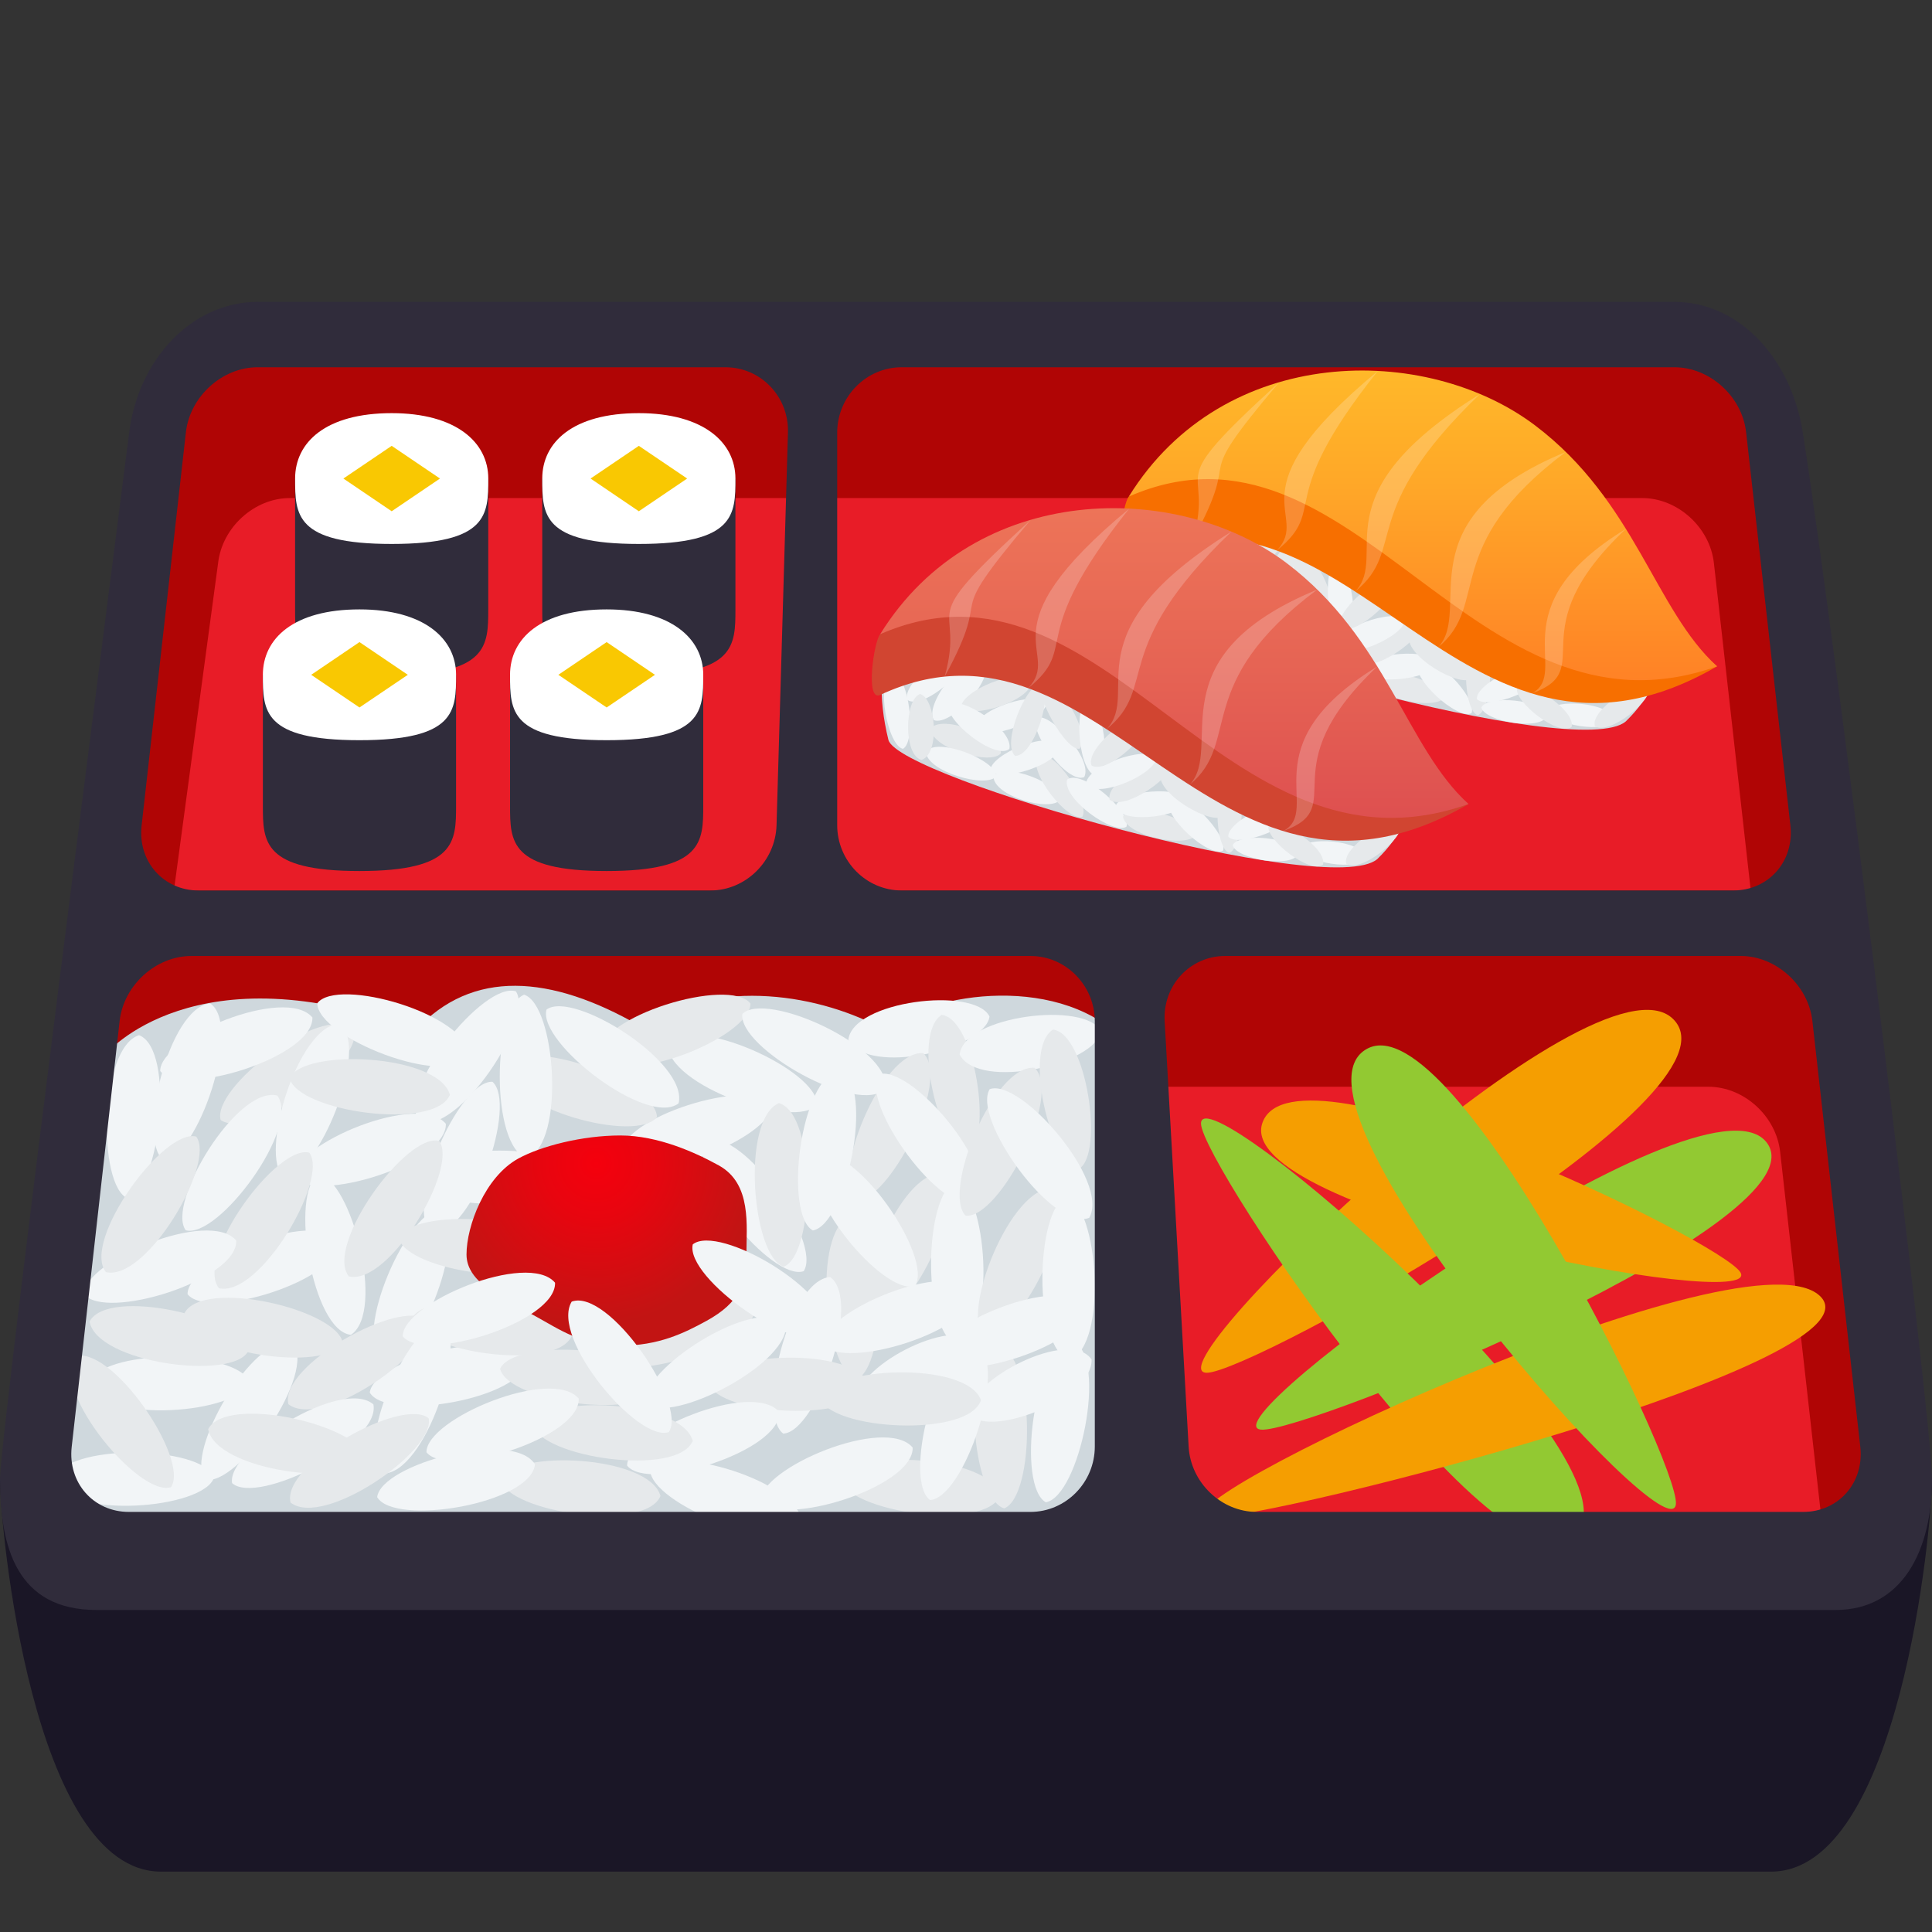 <?xml version="1.0" encoding="utf-8"?>
<!-- Generator: Adobe Illustrator 15.0.0, SVG Export Plug-In . SVG Version: 6.00 Build 0)  -->
<!DOCTYPE svg PUBLIC "-//W3C//DTD SVG 1.1//EN" "http://www.w3.org/Graphics/SVG/1.1/DTD/svg11.dtd">
<svg version="1.1" id="Layer_1" xmlns:x="http://ns.adobe.com/Extensibility/1.0/" xmlns:i="http://ns.adobe.com/AdobeIllustrator/10.0/" xmlns:graph="http://ns.adobe.com/Graphs/1.0/"
	 xmlns="http://www.w3.org/2000/svg" xmlns:xlink="http://www.w3.org/1999/xlink" xmlns:a="http://ns.adobe.com/AdobeSVGViewerExtensions/3.0/"
	 x="0px" y="0px" width="64px" height="64px" viewBox="0 0 64 64" enable-background="new 0 0 64 64" xml:space="preserve">
<rect x="0" y="0" width="64" height="64" fill="#333333" stroke="none"/>
<path fill="#1A1626" d="M64,49c0,1.579-1.066,13-5.333,13H5.333C1.066,62,0,50.579,0,49H64z"/>
<polygon fill="#B00505" points="57.6,11.083 6.4,11.083 1.066,51.167 62.934,51.167 "/>
<path fill="#E81C27" d="M60.434,51.167l-1.465-13.015C58.836,36.969,57.767,36,56.594,36h-22.46
	C34.134,36,28.888,58.344,60.434,51.167z"/>
<path fill="#E81C27" d="M9.6,16.499c-1.173,0-2.241,0.97-2.375,2.152L5.761,29.499h52.235l-1.221-10.848
	c-0.132-1.183-1.202-2.152-2.375-2.152H9.6z"/>
<path fill="#CFD8DD" d="M29.331,34.127c1.5-1.303,5.93-1.9,8.002,0.451v16.589H1.066l2.439-16.25c0,0,2.942-3.548,10.268-0.79
	c1.866-2.035,4.472-1.839,7.41-0.149C23.85,32.363,27.203,32.947,29.331,34.127z"/>
<path fill="#302C3B" d="M17.963,15.852v4.335c0,1.194,0,2.167,3.199,2.167c3.192,0,3.2-0.973,3.2-2.167v-4.335H17.963z"/>
<path fill="#FFFFFF" d="M21.162,13.686c-2.191,0-3.199,0.971-3.199,2.166c0,1.196,0,2.167,3.199,2.167c3.192,0,3.2-0.971,3.2-2.167
	C24.362,14.656,23.3,13.686,21.162,13.686z"/>
<polygon fill="#F9C802" points="21.162,14.769 19.563,15.852 21.162,16.936 22.763,15.852 "/>
<path fill="#302C3B" d="M16.896,22.354v4.332c0,1.195,0,2.168,3.2,2.168c3.191,0,3.2-0.973,3.2-2.168v-4.332H16.896z"/>
<path fill="#FFFFFF" d="M20.096,20.187c-2.191,0-3.2,0.971-3.2,2.167c0,1.194,0,2.166,3.2,2.166c3.191,0,3.2-0.972,3.2-2.166
	C23.296,21.157,22.233,20.187,20.096,20.187z"/>
<polygon fill="#F9C802" points="20.096,21.27 18.496,22.354 20.096,23.436 21.696,22.354 "/>
<path fill="#302C3B" d="M9.775,15.852v4.335c0,1.194,0,2.167,3.199,2.167c3.192,0,3.2-0.973,3.2-2.167v-4.335H9.775z"/>
<path fill="#FFFFFF" d="M12.975,13.686c-2.191,0-3.199,0.971-3.199,2.166c0,1.196,0,2.167,3.199,2.167c3.192,0,3.2-0.971,3.2-2.167
	C16.175,14.656,15.112,13.686,12.975,13.686z"/>
<polygon fill="#F9C802" points="12.975,14.769 11.375,15.852 12.975,16.936 14.575,15.852 "/>
<path fill="#302C3B" d="M8.708,22.354v4.332c0,1.195,0,2.168,3.2,2.168c3.191,0,3.2-0.973,3.2-2.168v-4.332H8.708z"/>
<path fill="#FFFFFF" d="M11.908,20.187c-2.191,0-3.2,0.971-3.2,2.167c0,1.194,0,2.166,3.2,2.166c3.191,0,3.2-0.972,3.2-2.166
	C15.108,21.157,14.046,20.187,11.908,20.187z"/>
<polygon fill="#F9C802" points="11.908,21.27 10.309,22.354 11.908,23.436 13.509,22.354 "/>
<path fill="#F2F5F7" d="M25.595,36.572c-0.688-0.894-5.087,0.412-5.058,1.729C21.422,39.378,25.595,37.679,25.595,36.572z"/>
<path fill="#F2F5F7" d="M27.063,36.596c0.048-1.135-4.133-3.041-4.952-2.02C22.096,35.98,26.356,37.438,27.063,36.596z"/>
<path fill="#E6E9EB" d="M24.86,33.244c-0.689-0.894-5.089,0.413-5.059,1.73C20.687,36.052,24.86,34.352,24.86,33.244z"/>
<path fill="#F2F5F7" d="M6.791,49.012c1.086,0.265,3.733-3.538,2.905-4.549C8.343,44.181,6.113,48.145,6.791,49.012z"/>
<path fill="#F2F5F7" d="M19.223,38.936c-0.393-1.064-4.975-1.16-5.335,0.104C14.411,40.335,18.896,39.992,19.223,38.936z"/>
<path fill="#E6E9EB" d="M21.762,37c-0.027-1.135-4.327-2.751-5.076-1.675C16.764,36.725,21.111,37.89,21.762,37z"/>
<path fill="#F2F5F7" d="M32.779,33.673c-0.493-1.005-4.533-0.523-4.677,0.774C28.742,35.666,32.637,34.76,32.779,33.673z"/>
<path fill="#F2F5F7" d="M26.623,42.11c0.617-0.945-2-4.77-3.22-4.321C22.678,38.981,25.589,42.463,26.623,42.11z"/>
<path fill="#E6E9EB" d="M25.963,41.96c1.041-0.407,1.092-5.065-0.16-5.417C24.532,37.089,24.918,41.638,25.963,41.96z"/>
<path fill="#E6E9EB" d="M7.309,37.099c0.896,0.676,4.793-1.782,4.413-3.041C10.587,33.263,7.014,36.035,7.309,37.099z"/>
<path fill="#E6E9EB" d="M28.363,45.698c1.039-0.42,1.043-5.074-0.207-5.415C26.889,40.842,27.316,45.388,28.363,45.698z"/>
<path fill="#E6E9EB" d="M28.908,43.783c1.11,0.113,3.232-4.012,2.28-4.901C29.811,38.781,28.121,43.014,28.908,43.783z"/>
<path fill="#E6E9EB" d="M28.302,39.787c1.112,0.115,3.233-4.011,2.28-4.901C29.205,34.787,27.516,39.02,28.302,39.787z"/>
<path fill="#E6E9EB" d="M32.058,38.233c0.836-0.493,0.251-4.483-0.864-4.614C30.178,34.265,31.122,38.104,32.058,38.233z"/>
<path fill="#F2F5F7" d="M26.927,40.76c1.104-0.19,2.066-4.741,0.914-5.338C26.484,35.696,25.968,40.233,26.927,40.76z"/>
<path fill="#F2F5F7" d="M14.646,40.041c-1.116-0.049-2.996,4.197-1.99,5.028C14.035,45.087,15.477,40.76,14.646,40.041z"/>
<path fill="#F2F5F7" d="M16.313,35.835c-1.117-0.048-2.997,4.197-1.99,5.029C15.7,40.881,17.141,36.556,16.313,35.835z"/>
<path fill="#F2F5F7" d="M17.089,32.839c-1.067-0.338-3.961,3.274-3.198,4.34C15.219,37.557,17.707,33.752,17.089,32.839z"/>
<path fill="#F2F5F7" d="M10.548,38.906c-0.958,0.588-0.216,5.182,1.076,5.312C12.782,43.458,11.63,39.043,10.548,38.906z"/>
<path fill="#F2F5F7" d="M9.403,38.997c1.117,0.017,2.879-4.281,1.85-5.084C9.874,33.937,8.555,38.301,9.403,38.997z"/>
<path fill="#F2F5F7" d="M6.152,40.754c1.081,0.296,3.831-3.429,3.03-4.465C7.838,35.966,5.501,39.867,6.152,40.754z"/>
<path fill="#F2F5F7" d="M25.947,47.49c1.116-0.051,2.624-4.447,1.55-5.187C26.122,42.409,25.06,46.847,25.947,47.49z"/>
<path fill="#F2F5F7" d="M28.406,46.325c0.563,0.888,4.104-0.458,4.067-1.774C31.753,43.483,28.398,45.218,28.406,46.325z"/>
<path fill="#E6E9EB" d="M23.472,45.823c0.358,1.076,4.937,1.325,5.337,0.072C28.326,44.583,23.832,44.778,23.472,45.823z"/>
<path fill="#F2F5F7" d="M27.254,44.538c0.697,0.888,5.087-0.459,5.044-1.776C31.404,41.695,27.244,43.43,27.254,44.538z"/>
<path fill="#F2F5F7" d="M20.774,48.55c0.697,0.89,5.086-0.456,5.043-1.772C24.924,45.707,20.766,47.443,20.774,48.55z"/>
<path fill="#F2F5F7" d="M9.728,39.001c0.694,0.887,5.084-0.457,5.042-1.774C13.876,36.158,9.717,37.894,9.728,39.001z"/>
<path fill="#F2F5F7" d="M5.307,35.479c0.694,0.887,5.084-0.457,5.042-1.774C9.455,32.637,5.296,34.371,5.307,35.479z"/>
<path fill="#F2F5F7" d="M6.213,42.871c0.695,0.889,5.084-0.458,5.041-1.775C10.361,40.029,6.202,41.765,6.213,42.871z"/>
<path fill="#F2F5F7" d="M12.249,46.131c0.576,0.973,5.099,0.221,5.229-1.089C16.729,43.863,12.381,45.031,12.249,46.131z"/>
<path fill="#E6E9EB" d="M16.567,45.343c0.265,1.104,4.803,1.763,5.311,0.549C21.513,44.542,17.019,44.335,16.567,45.343z"/>
<path fill="#E6E9EB" d="M16.568,49.008c0.265,1.104,4.803,1.763,5.311,0.549C21.514,48.206,17.02,48,16.568,49.008z"/>
<path fill="#E6E9EB" d="M17.637,47.182c0.265,1.104,4.802,1.763,5.311,0.549C22.581,46.381,18.088,46.174,17.637,47.182z"/>
<path fill="#E6E9EB" d="M27.826,48.991c0.265,1.104,4.802,1.763,5.311,0.548C32.771,48.189,28.277,47.983,27.826,48.991z"/>
<path fill="#E6E9EB" d="M19.968,44.996c0.69,0.896,5.091-0.402,5.063-1.719C24.148,42.198,19.971,43.89,19.968,44.996z"/>
<path fill="#E6E9EB" d="M19.089,42.337c0.266,1.104,4.802,1.762,5.312,0.549C24.032,41.535,19.54,41.329,19.089,42.337z"/>
<path fill="#E6E9EB" d="M13.63,43.698c0.265,1.104,4.804,1.761,5.311,0.55C18.574,42.897,14.081,42.691,13.63,43.698z"/>
<path fill="#E6E9EB" d="M13.209,41.012c0.265,1.104,4.801,1.763,5.311,0.552C18.152,40.21,13.659,40.005,13.209,41.012z"/>
<path fill="#E6E9EB" d="M9.594,35.717c0.265,1.104,4.8,1.761,5.31,0.551C14.536,34.915,10.044,34.711,9.594,35.717z"/>
<path fill="#E6E9EB" d="M14.129,43.723C13.267,43,9.246,45.234,9.553,46.515C10.644,47.373,14.362,44.805,14.129,43.723z"/>
<path fill="#E6E9EB" d="M14.547,37.795c-1.082-0.285-3.802,3.46-2.992,4.488C12.899,42.597,15.205,38.676,14.547,37.795z"/>
<path fill="#E6E9EB" d="M10.246,38.184c-1.082-0.285-3.803,3.461-2.993,4.49C8.599,42.985,10.904,39.064,10.246,38.184z"/>
<path fill="#E6E9EB" d="M11.357,44.494c-0.174-1.122-4.643-2.157-5.247-0.992C6.364,44.881,10.827,45.459,11.357,44.494z"/>
<path fill="#F2F5F7" d="M8.26,45.777c-0.395-1.063-4.978-1.16-5.338,0.104C3.448,47.177,7.932,46.833,8.26,45.777z"/>
<path fill="#F2F5F7" d="M7.092,48.939c-0.394-1.062-4.978-1.16-5.338,0.104C2.28,50.34,6.764,49.995,7.092,48.939z"/>
<path fill="#E6E9EB" d="M5.668,49.262c0.617-0.945-1.999-4.771-3.218-4.321C1.727,46.134,4.637,49.615,5.668,49.262z"/>
<path fill="#F2F5F7" d="M5.416,38.428c1.116-0.052,2.624-4.447,1.55-5.188C5.59,33.348,4.528,37.783,5.416,38.428z"/>
<path fill="#F2F5F7" d="M4.229,39.699c1.079-0.302,1.587-4.928,0.379-5.408C3.287,34.707,3.224,39.271,4.229,39.699z"/>
<path fill="#F2F5F7" d="M2.785,42.871c0.696,0.889,5.085-0.458,5.042-1.775C6.935,40.029,2.775,41.765,2.785,42.871z"/>
<path fill="#E6E9EB" d="M6.5,37.651c-1.082-0.286-3.802,3.461-2.992,4.49C4.854,42.454,7.158,38.533,6.5,37.651z"/>
<path fill="#E6E9EB" d="M8.214,44.771c-0.174-1.122-4.643-2.156-5.247-0.992C3.221,45.157,7.684,45.736,8.214,44.771z"/>
<path fill="#F2F5F7" d="M18.103,33.445c-0.298,1.096,3.351,3.908,4.377,3.103C22.806,35.185,18.979,32.787,18.103,33.445z"/>
<path fill="#F2F5F7" d="M10.51,33.234c0.011,1.136,4.285,2.821,5.05,1.756C15.502,33.588,11.173,32.355,10.51,33.234z"/>
<path fill="#F2F5F7" d="M31.651,39.15c-1.046,0.398-1.143,5.053,0.102,5.419C33.03,44.035,32.69,39.484,31.651,39.15z"/>
<path fill="#F2F5F7" d="M29.099,35.594c-0.601,0.958,2.084,4.732,3.295,4.264C33.097,38.649,30.126,35.223,29.099,35.594z"/>
<path fill="#F2F5F7" d="M24.592,33.588c-0.149,1.126,3.845,3.409,4.751,2.469C29.483,34.661,25.371,32.815,24.592,33.588z"/>
<path fill="#F2F5F7" d="M36.467,34.159c-0.493-1.005-4.533-0.523-4.677,0.774C32.43,36.151,36.324,35.246,36.467,34.159z"/>
<path fill="#F2F5F7" d="M30.311,42.597c0.617-0.946-2-4.771-3.22-4.322C26.365,39.468,29.276,42.948,30.311,42.597z"/>
<path fill="#E6E9EB" d="M33.265,49.968c1.038-0.419,1.043-5.073-0.207-5.415C31.79,45.112,32.218,49.657,33.265,49.968z"/>
<path fill="#E6E9EB" d="M32.596,44.268c1.11,0.113,3.232-4.011,2.28-4.9C33.498,39.268,31.809,43.499,32.596,44.268z"/>
<path fill="#E6E9EB" d="M31.989,40.271c1.112,0.116,3.233-4.009,2.28-4.9C32.893,35.271,31.203,39.505,31.989,40.271z"/>
<path fill="#E6E9EB" d="M35.745,38.719c0.836-0.494,0.251-4.482-0.864-4.613C33.865,34.749,34.81,38.59,35.745,38.719z"/>
<path fill="#F2F5F7" d="M34.645,49.765c1.104-0.19,2.066-4.74,0.914-5.338C34.202,44.701,33.686,49.238,34.645,49.765z"/>
<path fill="#F2F5F7" d="M30.808,49.689c1.116-0.05,2.624-4.447,1.55-5.186C30.982,44.609,29.92,49.046,30.808,49.689z"/>
<path fill="#F2F5F7" d="M32.094,46.81c0.563,0.888,4.104-0.458,4.067-1.774C35.44,43.969,32.086,45.704,32.094,46.81z"/>
<path fill="#E6E9EB" d="M27.159,46.31c0.358,1.075,4.937,1.323,5.337,0.071C32.014,45.069,27.52,45.265,27.159,46.31z"/>
<path fill="#F2F5F7" d="M30.941,45.023c0.697,0.888,5.087-0.458,5.044-1.776C35.092,42.181,30.932,43.916,30.941,45.023z"/>
<path fill="#F2F5F7" d="M25.189,49.725c0.698,0.889,5.087-0.457,5.044-1.773C29.34,46.882,25.182,48.618,25.189,49.725z"/>
<path fill="#F2F5F7" d="M21.534,48.681c0.003,1.138,4.267,2.849,5.038,1.789C26.525,49.066,22.203,47.808,21.534,48.681z"/>
<path fill="#F2F5F7" d="M35.339,39.635c-1.046,0.399-1.143,5.055,0.102,5.421C36.718,44.521,36.378,39.97,35.339,39.635z"/>
<path fill="#F2F5F7" d="M32.786,36.079c-0.601,0.957,2.084,4.732,3.295,4.264C36.784,39.135,33.813,35.709,32.786,36.079z"/>
<path fill="#F2F5F7" d="M17.363,32.951c-1.046,0.398-1.143,5.052,0.104,5.419C18.744,37.839,18.403,33.283,17.363,32.951z"/>
<radialGradient id="SVGID_1_" cx="19.744" cy="42.26" r="5.253" gradientTransform="matrix(1 0 0 1.016 0 -4.402)" gradientUnits="userSpaceOnUse">
	<stop  offset="0" style="stop-color:#F5000D"/>
	<stop  offset="0.331" style="stop-color:#E8050F"/>
	<stop  offset="0.944" style="stop-color:#C51313"/>
	<stop  offset="1" style="stop-color:#C21413"/>
	<a:midPointStop  offset="0" style="stop-color:#F5000D"/>
	<a:midPointStop  offset="0.57" style="stop-color:#F5000D"/>
	<a:midPointStop  offset="1" style="stop-color:#C21413"/>
</radialGradient>
<path fill="url(#SVGID_1_)" d="M20.549,37.614c-1.262,0-2.629,0.353-3.381,0.765c-1.107,0.609-1.715,2.235-1.714,3.179
	c0.001,0.944,1.203,1.45,2.31,2.058c0.751,0.413,1.525,0.962,2.785,0.962c1.262,0,2.107-0.412,2.859-0.825
	c1.107-0.609,1.319-1.256,1.318-2.198c-0.002-0.941,0.189-2.341-0.917-2.95C23.059,38.191,21.81,37.614,20.549,37.614z"/>
<path fill="#F59E01" d="M39.977,45.475c-2.033,0,12.864-14.254,15.446-11.72C58.002,36.281,41.486,45.475,39.977,45.475z"/>
<path fill="#92C932" d="M58.496,37.813c-2.175-2.551-18.703,9.375-16.719,9.546C43.254,47.483,60.666,40.367,58.496,37.813z"/>
<path fill="#92C932" d="M39.785,37.232C39.7,35.38,54.623,48.375,52.2,50.826C49.771,53.277,39.852,38.608,39.785,37.232z"/>
<path fill="#F59E01" d="M57.656,42.152c-0.598-1.024-14.752-7.912-15.832-4.97C40.737,40.121,58.456,43.532,57.656,42.152z"/>
<path fill="#F59E01" d="M40.081,50.263c-2.437-0.188,17.396-9.534,20.14-7.389C62.958,45.017,41.894,50.404,40.081,50.263z"/>
<path fill="#92C932" d="M55.516,49.826c-0.175,1.84-13.121-12.861-10.365-14.996C47.903,32.697,55.649,48.449,55.516,49.826z"/>
<path fill="#302C3B" d="M59.717,14.312C59.348,11.959,57.68,10,55.454,10H8.546c-2.225,0-3.967,1.948-4.265,4.312
	C3.842,17.826,0,47.555,0,49c0,2.256,0.557,4.333,3.2,4.333h57.6c2.224,0,3.2-1.986,3.2-4.333C64,47.014,60.8,21.193,59.717,14.312z
	 M27.733,14.333c0-1.19,0.96-2.167,2.134-2.167h25.6c1.173,0,2.244,0.969,2.375,2.152l1.467,13.027
	c0.133,1.185-0.719,2.153-1.892,2.153h-27.55c-1.174,0-2.134-0.975-2.134-2.166V14.333z M4.691,27.349L6.158,14.32
	c0.134-1.186,1.202-2.154,2.375-2.154h15.498c1.173,0,2.106,0.975,2.071,2.165l-0.378,13.002c-0.033,1.193-1.021,2.166-2.193,2.166
	H6.581C5.408,29.499,4.559,28.53,4.691,27.349z M36.267,47.917c0,1.191-0.96,2.167-2.133,2.167H4.267
	c-1.173,0-2.024-0.969-1.892-2.152l1.588-14.11c0.133-1.186,1.202-2.154,2.377-2.154h27.794c1.173,0,2.133,0.975,2.133,2.167V47.917
	z M59.733,50.084H41.629c-1.173,0-2.188-0.974-2.254-2.163L38.581,33.83c-0.066-1.19,0.84-2.163,2.013-2.163H57.66
	c1.173,0,2.244,0.969,2.377,2.152l1.588,14.112C61.756,49.115,60.906,50.084,59.733,50.084z"/>
<path fill="#F2F5F7" d="M21.379,46.489c0.848,0.747,4.92-1.388,4.643-2.677C24.951,42.928,21.173,45.402,21.379,46.489z"/>
<path fill="#F2F5F7" d="M22.157,47.44c0.617-0.947-2-4.77-3.219-4.322C18.215,44.312,21.125,47.793,22.157,47.44z"/>
<path fill="#F2F5F7" d="M13.342,44.267c0.697,0.888,5.085-0.458,5.045-1.775C17.492,41.426,13.332,43.16,13.342,44.267z"/>
<path fill="#F2F5F7" d="M7.689,49.13c0.835,0.756,4.938-1.322,4.68-2.609C11.309,45.62,7.498,48.042,7.689,49.13z"/>
<path fill="#F2F5F7" d="M14.683,43.785c-1.117-0.049-2.997,4.197-1.991,5.027C14.071,48.831,15.512,44.504,14.683,43.785z"/>
<path fill="#F2F5F7" d="M12.494,49.595c0.576,0.973,5.099,0.222,5.228-1.089C16.973,47.327,12.626,48.495,12.494,49.595z"/>
<path fill="#E6E9EB" d="M14.2,46.982c-0.862-0.722-4.884,1.511-4.576,2.791C10.715,50.633,14.434,48.063,14.2,46.982z"/>
<path fill="#E6E9EB" d="M12.143,48.334c-0.174-1.121-4.643-2.157-5.247-0.991C7.15,48.722,11.612,49.3,12.143,48.334z"/>
<path fill="#F2F5F7" d="M14.127,48.107c0.697,0.888,5.086-0.458,5.045-1.775C18.277,45.266,14.118,47,14.127,48.107z"/>
<path fill="#F2F5F7" d="M22.949,41.222c-0.261,1.105,3.483,3.793,4.478,2.95C27.708,42.801,23.806,40.533,22.949,41.222z"/>
<path fill="#CFD8DD" d="M53.859,23.895c-1.559,1.365-15.847-2.682-16.192-3.938C34.786,8.271,60.603,17.341,53.859,23.895z"/>
<path fill="#F2F5F7" d="M42.898,18.729c-0.317-0.425-2.342,0.195-2.328,0.82C40.977,20.06,42.898,19.254,42.898,18.729z"/>
<path fill="#E6E9EB" d="M41.392,20.392c-0.004-0.541-1.976-1.318-2.328-0.809C39.091,20.244,41.088,20.809,41.392,20.392z"/>
<path fill="#F2F5F7" d="M43.353,21.931c0.002-0.535-1.865-1.274-2.21-0.765C41.158,21.824,43.054,22.352,43.353,21.931z"/>
<path fill="#F2F5F7" d="M41.236,21.152c-0.006-0.538-1.978-1.316-2.329-0.808C38.934,21.007,40.932,21.571,41.236,21.152z"/>
<path fill="#F2F5F7" d="M40.249,17.072c-0.431-0.296-2.162,0.967-1.958,1.555C38.832,18.977,40.409,17.57,40.249,17.072z"/>
<path fill="#E6E9EB" d="M44.085,22.5c0.284-0.451-0.922-2.268-1.483-2.053C42.269,21.013,43.608,22.665,44.085,22.5z"/>
<path fill="#F2F5F7" d="M45.551,22.824c0.155-0.512-1.48-1.921-1.966-1.561C43.413,21.902,45.137,23.118,45.551,22.824z"/>
<path fill="#E6E9EB" d="M47.844,23.103c-0.059-0.533-2.104-1.143-2.407-0.611C45.527,23.147,47.579,23.543,47.844,23.103z"/>
<path fill="#F2F5F7" d="M48.746,23.623c0.205-0.495-1.284-2.069-1.803-1.759C46.711,22.48,48.305,23.871,48.746,23.623z"/>
<path fill="#F2F5F7" d="M47.64,21.953c-0.224-0.483-2.353-0.366-2.468,0.237C45.466,22.78,47.531,22.46,47.64,21.953z"/>
<path fill="#E6E9EB" d="M48.761,22.471c0.111-0.522-1.63-1.787-2.083-1.388C46.556,21.736,48.372,22.801,48.761,22.471z"/>
<path fill="#E6E9EB" d="M48.951,23.695c0.489-0.18,0.602-2.375,0.03-2.559C48.385,21.378,48.476,23.529,48.951,23.695z"/>
<path fill="#F2F5F7" d="M48.923,23.156c0.353,0.394,2.349-0.38,2.285-0.99C50.755,21.695,48.88,22.641,48.923,23.156z"/>
<path fill="#F2F5F7" d="M49.071,23.436c0.104,0.465,1.967,0.784,2.181,0.282C51.106,23.152,49.26,23.021,49.071,23.436z"/>
<path fill="#F2F5F7" d="M51.295,23.55c0.104,0.462,1.968,0.782,2.18,0.282C53.329,23.264,51.483,23.132,51.295,23.55z"/>
<path fill="#E6E9EB" d="M50.256,22.785c-0.116,0.46,1.394,1.635,1.807,1.294C52.188,23.507,50.609,22.507,50.256,22.785z"/>
<path fill="#E6E9EB" d="M54.635,22.751c-0.379-0.271-1.971,0.781-1.803,1.302C53.309,24.373,54.765,23.192,54.635,22.751z"/>
<path fill="#E6E9EB" d="M47.105,20.597c-0.406-0.333-2.266,0.738-2.115,1.334C45.508,22.327,47.223,21.102,47.105,20.597z"/>
<path fill="#F2F5F7" d="M46.533,20.533c-0.339-0.406-2.36,0.284-2.318,0.899C44.646,21.921,46.556,21.051,46.533,20.533z"/>
<path fill="#F2F5F7" d="M39.174,19.298c0.582,0.208,2.085-1.43,1.66-1.977C40.111,17.086,38.825,18.83,39.174,19.298z"/>
<path fill="#F2F5F7" d="M38.146,20.246c0.455-0.256,0.221-2.451-0.37-2.541C37.226,18.039,37.653,20.158,38.146,20.246z"/>
<path fill="#E6E9EB" d="M40.077,18.864c0.318,0.422,2.338-0.218,2.318-0.843C41.986,17.514,40.07,18.339,40.077,18.864z"/>
<path fill="#F2F5F7" d="M41.039,20.966c0.321,0.424,2.341-0.216,2.323-0.841C42.949,19.617,41.036,20.44,41.039,20.966z"/>
<path fill="#F2F5F7" d="M42.567,19.216c-0.261,0.465,1.032,2.208,1.582,1.968C44.453,20.599,43.034,19.021,42.567,19.216z"/>
<path fill="#E6E9EB" d="M42.775,18.015c-0.334,0.412,0.798,2.342,1.226,2.227C44.399,19.721,43.269,17.911,42.775,18.015z"/>
<path fill="#F2F5F7" d="M44.255,18.604c-0.465,0.243-0.3,2.429,0.291,2.532C45.11,20.82,44.75,18.705,44.255,18.604z"/>
<path fill="#F2F5F7" d="M39.654,18.779c-0.136,0.519,1.545,1.854,2.017,1.471C41.819,19.603,40.058,18.467,39.654,18.779z"/>
<path fill="#E6E9EB" d="M38.715,18.431c-0.515,0.161-0.561,2.035,0.051,2.182C39.394,20.397,39.226,18.564,38.715,18.431z"/>
<path fill="#E6E9EB" d="M42.745,18.072c-0.517-0.008-1.349,2.028-0.88,2.407C42.503,20.47,43.132,18.402,42.745,18.072z"/>
<path fill="#E6E9EB" d="M46.299,19.143c-0.445-0.269-2.135,1.088-1.904,1.659C44.955,21.113,46.48,19.625,46.299,19.143z"/>
<path fill="#F76F00" d="M37.393,18.463c-0.503,0.235-0.21-1.767,0-2.014c7.479-4.889,17.426,3.756,19.487,5.624
	C48.337,27.029,44.814,15.002,37.393,18.463z"/>
<linearGradient id="SVGID_2_" gradientUnits="userSpaceOnUse" x1="47.137" y1="22.532" x2="47.137" y2="12.275">
	<stop  offset="0" style="stop-color:#FF8226"/>
	<stop  offset="0.642" style="stop-color:#FFA828"/>
	<stop  offset="1" style="stop-color:#FFB829"/>
	<a:midPointStop  offset="0" style="stop-color:#FF8226"/>
	<a:midPointStop  offset="0.442" style="stop-color:#FF8226"/>
	<a:midPointStop  offset="1" style="stop-color:#FFB829"/>
</linearGradient>
<path fill="url(#SVGID_2_)" d="M37.393,16.449c3.15-5.084,9.856-5.084,13.464-2.353c3.32,2.513,3.962,6.108,6.023,7.977
	C48.757,24.955,44.872,13.187,37.393,16.449z"/>
<path opacity="0.2" fill="#FFFFFF" enable-background="new    " d="M53.859,17.52c-4.295,2.619-1.788,4.739-3.119,5.452
	C53,22.161,50.237,20.938,53.859,17.52z"/>
<path opacity="0.2" fill="#FFFFFF" enable-background="new    " d="M51.869,14.971c-5.448,2.249-3.057,5.22-4.229,6.47
	C49.387,20.011,47.685,18.105,51.869,14.971z"/>
<path opacity="0.2" fill="#FFFFFF" enable-background="new    " d="M49.027,13.052c-5.447,3.395-2.963,5.295-4.137,6.546
	C46.638,18.167,44.918,16.995,49.027,13.052z"/>
<path opacity="0.2" fill="#FFFFFF" enable-background="new    " d="M45.642,12.29c-4.948,4.099-2.174,4.696-3.347,5.949
	C44.043,16.808,42.137,16.679,45.642,12.29z"/>
<path opacity="0.2" fill="#FFFFFF" enable-background="new    " d="M42.376,12.661c-4.054,3.696-2.12,2.567-2.85,5.193
	C41.285,14.638,39.249,16.357,42.376,12.661z"/>
<path fill="#CFD8DD" d="M45.626,28.456c-1.561,1.363-15.85-2.683-16.195-3.942C26.553,12.828,52.37,21.901,45.626,28.456z"/>
<path fill="#F2F5F7" d="M34.665,23.287c-0.318-0.424-2.345,0.195-2.33,0.821C32.742,24.619,34.665,23.813,34.665,23.287z"/>
<path fill="#E6E9EB" d="M33.158,24.949c-0.006-0.538-1.979-1.316-2.328-0.808C30.854,24.806,32.853,25.368,33.158,24.949z"/>
<path fill="#F2F5F7" d="M35.117,26.49c0.004-0.537-1.864-1.275-2.207-0.766C32.923,26.386,34.819,26.911,35.117,26.49z"/>
<path fill="#F2F5F7" d="M33.002,25.712c-0.004-0.538-1.978-1.316-2.33-0.809C30.698,25.568,32.696,26.131,33.002,25.712z"/>
<path fill="#F2F5F7" d="M32.013,21.631c-0.429-0.296-2.159,0.968-1.956,1.556C30.598,23.535,32.174,22.129,32.013,21.631z"/>
<path fill="#E6E9EB" d="M35.852,27.058c0.282-0.448-0.922-2.265-1.483-2.053C34.033,25.572,35.375,27.226,35.852,27.058z"/>
<path fill="#F2F5F7" d="M37.317,27.383c0.153-0.511-1.481-1.919-1.967-1.56C35.179,26.463,36.903,27.677,37.317,27.383z"/>
<path fill="#E6E9EB" d="M39.608,27.662c-0.056-0.533-2.104-1.145-2.407-0.611C37.295,27.706,39.344,28.104,39.608,27.662z"/>
<path fill="#F2F5F7" d="M40.512,28.181c0.206-0.493-1.283-2.066-1.802-1.759C38.477,27.04,40.071,28.43,40.512,28.181z"/>
<path fill="#F2F5F7" d="M39.404,26.513c-0.223-0.484-2.351-0.366-2.466,0.239C37.232,27.341,39.296,27.019,39.404,26.513z"/>
<path fill="#E6E9EB" d="M40.525,27.03c0.114-0.522-1.629-1.788-2.084-1.386C38.32,26.295,40.139,27.358,40.525,27.03z"/>
<path fill="#E6E9EB" d="M40.718,28.256c0.489-0.179,0.603-2.376,0.03-2.56C40.15,25.937,40.24,28.089,40.718,28.256z"/>
<path fill="#F2F5F7" d="M40.689,27.716c0.353,0.393,2.349-0.378,2.284-0.99C42.521,26.255,40.646,27.2,40.689,27.716z"/>
<path fill="#F2F5F7" d="M40.836,27.996c0.104,0.465,1.969,0.783,2.183,0.283C42.873,27.711,41.025,27.581,40.836,27.996z"/>
<path fill="#F2F5F7" d="M43.06,28.109c0.104,0.464,1.969,0.783,2.183,0.283C45.096,27.823,43.249,27.693,43.06,28.109z"/>
<path fill="#E6E9EB" d="M42.022,27.346c-0.116,0.46,1.392,1.635,1.807,1.294C43.956,28.065,42.377,27.066,42.022,27.346z"/>
<path fill="#E6E9EB" d="M46.4,27.312c-0.376-0.271-1.969,0.781-1.803,1.3C45.075,28.932,46.531,27.752,46.4,27.312z"/>
<path fill="#E6E9EB" d="M38.872,25.157c-0.407-0.335-2.268,0.736-2.115,1.335C37.271,26.888,38.99,25.66,38.872,25.157z"/>
<path fill="#F2F5F7" d="M38.3,25.093c-0.339-0.406-2.362,0.284-2.32,0.9C36.414,26.481,38.323,25.61,38.3,25.093z"/>
<path fill="#F2F5F7" d="M30.941,23.858c0.58,0.206,2.084-1.431,1.656-1.978C31.875,21.645,30.592,23.39,30.941,23.858z"/>
<path fill="#F2F5F7" d="M29.913,24.806c0.454-0.257,0.22-2.451-0.371-2.54C28.989,22.6,29.417,24.717,29.913,24.806z"/>
<path fill="#E6E9EB" d="M31.841,23.423c0.321,0.422,2.341-0.217,2.32-0.843C33.751,22.073,31.835,22.897,31.841,23.423z"/>
<path fill="#F2F5F7" d="M32.805,25.526c0.321,0.422,2.341-0.218,2.324-0.843C34.716,24.177,32.802,25,32.805,25.526z"/>
<path fill="#F2F5F7" d="M34.332,23.773c-0.26,0.466,1.032,2.211,1.584,1.969C36.22,25.158,34.8,23.582,34.332,23.773z"/>
<path fill="#E6E9EB" d="M34.542,22.577c-0.336,0.408,0.798,2.34,1.225,2.223C36.165,24.28,35.036,22.47,34.542,22.577z"/>
<path fill="#F2F5F7" d="M36.021,23.166c-0.464,0.241-0.301,2.427,0.289,2.53C36.877,25.38,36.517,23.265,36.021,23.166z"/>
<path fill="#F2F5F7" d="M31.421,23.338c-0.139,0.521,1.542,1.855,2.015,1.472C33.586,24.163,31.824,23.024,31.421,23.338z"/>
<path fill="#E6E9EB" d="M30.48,22.99c-0.515,0.161-0.563,2.035,0.049,2.183C31.159,24.956,30.992,23.123,30.48,22.99z"/>
<path fill="#E6E9EB" d="M34.509,22.632c-0.514-0.008-1.349,2.026-0.876,2.409C34.27,25.029,34.896,22.961,34.509,22.632z"/>
<path fill="#E6E9EB" d="M38.065,23.701c-0.446-0.268-2.137,1.09-1.906,1.659C36.721,25.672,38.246,24.184,38.065,23.701z"/>
<path fill="#D14531" d="M29.156,23.021c-0.501,0.234-0.208-1.767,0-2.014c7.482-4.888,17.429,3.757,19.49,5.627
	C40.104,31.588,36.579,19.562,29.156,23.021z"/>
<linearGradient id="SVGID_3_" gradientUnits="userSpaceOnUse" x1="38.901" y1="27.093" x2="38.901" y2="16.834">
	<stop  offset="0" style="stop-color:#DE5050"/>
	<stop  offset="0.498" style="stop-color:#E66454"/>
	<stop  offset="1" style="stop-color:#ED7458"/>
	<a:midPointStop  offset="0" style="stop-color:#DE5050"/>
	<a:midPointStop  offset="0.442" style="stop-color:#DE5050"/>
	<a:midPointStop  offset="1" style="stop-color:#ED7458"/>
</linearGradient>
<path fill="url(#SVGID_3_)" d="M29.156,21.009c3.151-5.084,9.859-5.084,13.468-2.354c3.319,2.514,3.961,6.109,6.022,7.979
	C40.523,29.517,36.639,17.746,29.156,21.009z"/>
<path opacity="0.2" fill="#FFFFFF" enable-background="new    " d="M45.626,22.078c-4.295,2.619-1.786,4.74-3.118,5.451
	C44.767,26.721,42.003,25.497,45.626,22.078z"/>
<path opacity="0.2" fill="#FFFFFF" enable-background="new    " d="M43.637,19.529c-5.45,2.249-3.058,5.221-4.232,6.471
	C41.152,24.57,39.449,22.664,43.637,19.529z"/>
<path opacity="0.2" fill="#FFFFFF" enable-background="new    " d="M40.793,17.61c-5.446,3.394-2.963,5.295-4.136,6.546
	C38.404,22.727,36.683,21.553,40.793,17.61z"/>
<path opacity="0.2" fill="#FFFFFF" enable-background="new    " d="M37.407,16.848c-4.95,4.1-2.174,4.697-3.347,5.951
	C35.81,21.366,33.903,21.238,37.407,16.848z"/>
<path opacity="0.2" fill="#FFFFFF" enable-background="new    " d="M34.143,17.222c-4.054,3.696-2.12,2.565-2.85,5.193
	C33.049,19.197,31.016,20.918,34.143,17.222z"/>
</svg>
